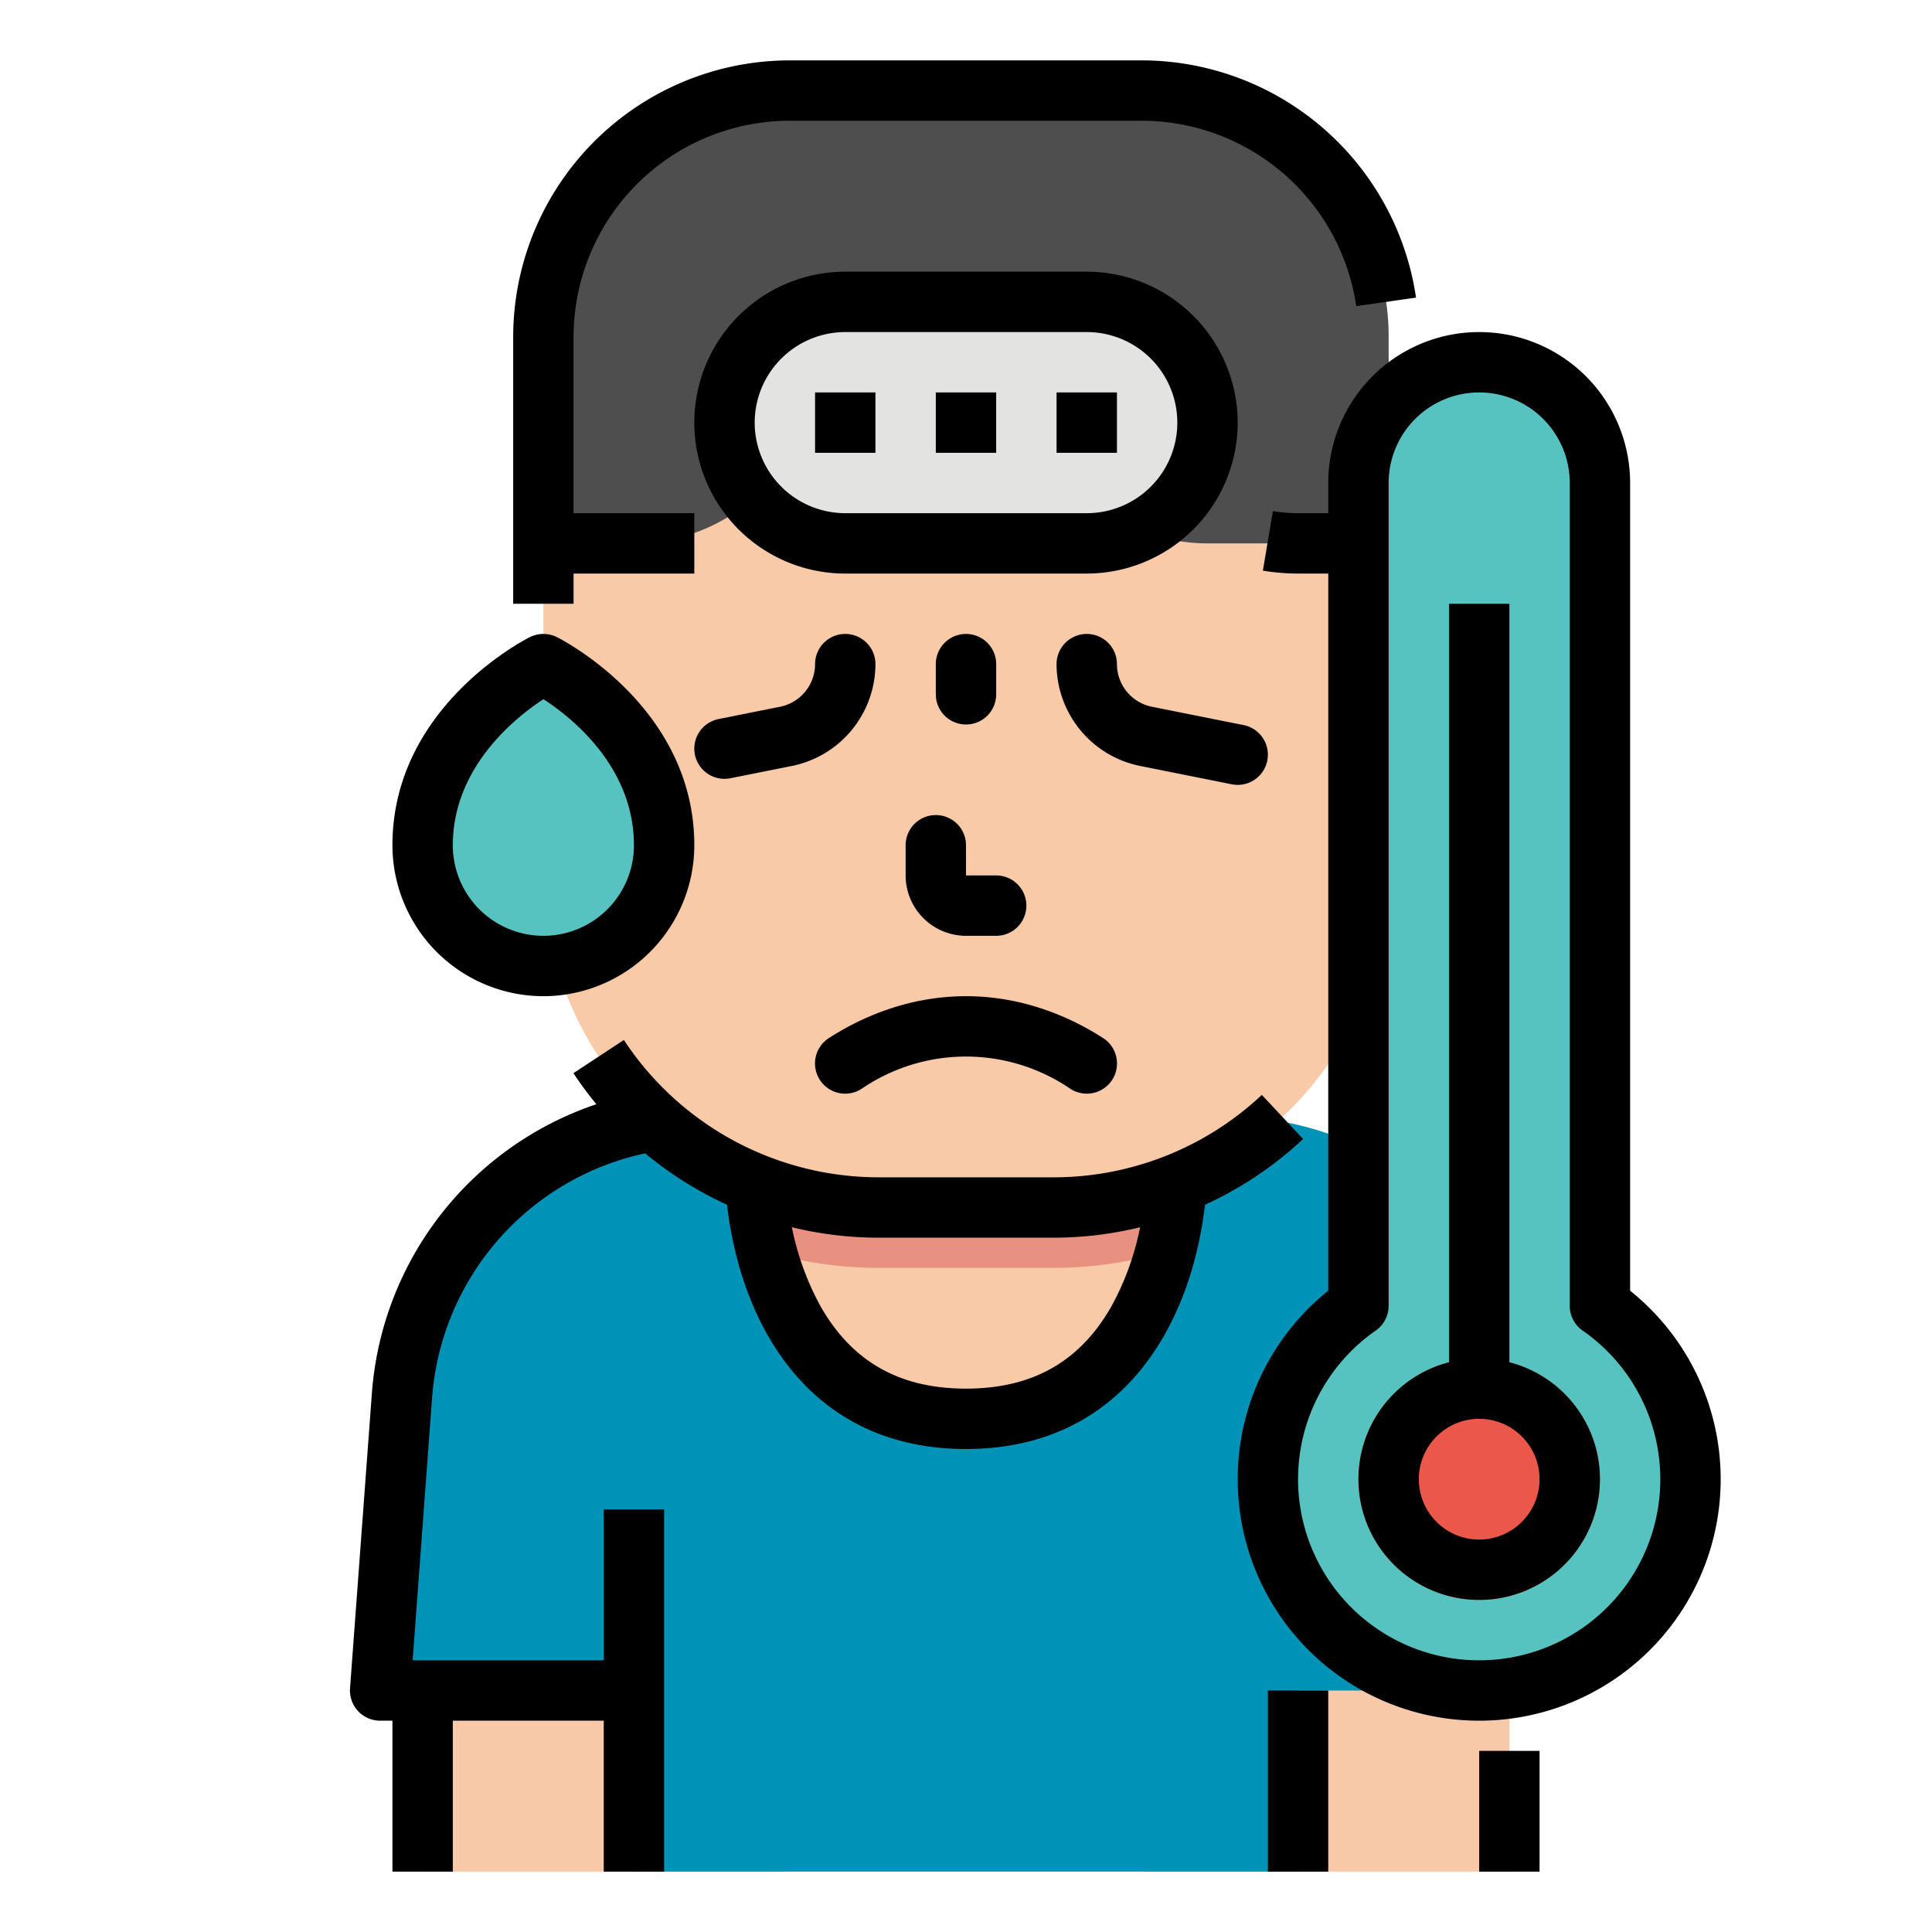 <svg id="Filledoutline" height="512" viewBox="0 0 512 512" width="512" xmlns="http://www.w3.org/2000/svg"><path d="m112 432h96v64h-96z" fill="#f7c9a8"/><path d="m304 432h96v64h-96z" fill="#f7c9a8" transform="matrix(-1 0 0 -1 704 928)"/><path d="m344 448h67.259l-5.771-77.91a80 80 0 0 0 -79.781-74.09h-139.414a80 80 0 0 0 -79.781 74.09l-5.771 77.91h67.259v48h176z" fill="#0093b8"/><path d="m311.83 313.76a98.138 98.138 0 0 1 -2.99 17.94c-5.07 19.22-18.31 44.3-52.84 44.3s-47.77-25.08-52.84-44.3a98.138 98.138 0 0 1 -2.99-17.94z" fill="#f8caa8"/><path d="m311.83 313.76a98.138 98.138 0 0 1 -2.99 17.94 104.46 104.46 0 0 1 -29.72 4.3h-46.24a104.46 104.46 0 0 1 -29.72-4.3 98.138 98.138 0 0 1 -2.99-17.94z" fill="#e99180"/><path d="m279.122 320h-46.244a88.878 88.878 0 0 1 -67.478-31.037 88.876 88.876 0 0 1 -21.4-57.841v-141.846a65.276 65.276 0 0 1 65.276-65.276h93.448a65.276 65.276 0 0 1 65.276 65.276v141.846a88.876 88.876 0 0 1 -21.4 57.841 88.878 88.878 0 0 1 -67.478 31.037z" fill="#f8caa8"/><path d="m368 144h-48a48 48 0 0 1 -48-48v48h-8a48 48 0 0 1 -48-48 48 48 0 0 1 -48 48h-24v-54.72a65.28 65.28 0 0 1 65.28-65.28h93.44a65.28 65.28 0 0 1 65.28 65.28z" fill="#4e4e4f"/><rect fill="#e3e3e2" height="64" rx="32" transform="matrix(-1 0 0 -1 512 224)" width="128" x="192" y="80"/><path d="m112 224a32 32 0 0 0 64 0c0-32-32-48-32-48s-32 16-32 48z" fill="#57c3c1"/><path d="m360 128v218.055a56 56 0 1 0 64 0v-218.055a32 32 0 0 0 -32-32 32 32 0 0 0 -32 32z" fill="#57c3c1"/><circle cx="392" cy="392" fill="#eb5849" r="32"/><path d="m152 152h32v-16h-32v-46.724a57.341 57.341 0 0 1 57.276-57.276h93.448a57.509 57.509 0 0 1 56.7 49.127l15.84-2.254a73.586 73.586 0 0 0 -72.54-62.873h-93.448a73.36 73.36 0 0 0 -73.276 73.276v70.724h16z"/><path d="m345.337 301.839-10.937-11.678a80.6 80.6 0 0 1 -55.278 21.839h-46.244a80.9 80.9 0 0 1 -67.549-36.4l-13.363 8.8a96.918 96.918 0 0 0 6.081 8.233 87.664 87.664 0 0 0 -59.516 76.867l-5.769 77.91a8 8 0 0 0 7.978 8.59h3.26v40h16v-40h40v40h16v-96h-16v40h-50.646l5.134-69.319a71.708 71.708 0 0 1 56.494-65.033 96.729 96.729 0 0 0 21.683 13.62c3.751 32.167 22.059 64.732 63.335 64.732s59.581-32.56 63.334-64.724a96.874 96.874 0 0 0 26.003-17.437zm-50.777 44.313c-8.343 14.702-20.96 21.848-38.56 21.848s-30.217-7.146-38.56-21.848a73.284 73.284 0 0 1 -7.583-20.923 97.009 97.009 0 0 0 23.021 2.771h46.244a97.169 97.169 0 0 0 23.02-2.763 73.275 73.275 0 0 1 -7.582 20.915z"/><path d="m240 224v8a16.019 16.019 0 0 0 16 16h8a8 8 0 0 0 0-16h-8v-8a8 8 0 0 0 -16 0z"/><path d="m326.431 207.845a8 8 0 0 0 3.138-15.69l-24.311-4.862a11.548 11.548 0 0 1 -9.258-11.293 8 8 0 0 0 -16 0 27.59 27.59 0 0 0 22.12 26.982z"/><path d="m184.155 199.969a8 8 0 0 0 9.414 6.276l16.31-3.263a27.589 27.589 0 0 0 22.121-26.982 8 8 0 0 0 -16 0 11.548 11.548 0 0 1 -9.259 11.293l-16.31 3.262a8 8 0 0 0 -6.276 9.414z"/><path d="m264 184v-8a8 8 0 0 0 -16 0v8a8 8 0 0 0 16 0z"/><path d="m228.336 288.546a49.048 49.048 0 0 1 55.328 0 8 8 0 1 0 8.672-13.446c-7.853-5.064-20.531-11.1-36.336-11.1s-28.483 6.036-36.336 11.1a8 8 0 1 0 8.672 13.446z"/><path d="m328 112a40.045 40.045 0 0 0 -40-40h-64a40 40 0 0 0 0 80h64a40.045 40.045 0 0 0 40-40zm-128 0a24.027 24.027 0 0 1 24-24h64a24 24 0 0 1 0 48h-64a24.027 24.027 0 0 1 -24-24z"/><path d="m248 104h16v16h-16z"/><path d="m280 104h16v16h-16z"/><path d="m216 104h16v16h-16z"/><path d="m144 264a40.045 40.045 0 0 0 40-40c0-36.524-34.936-54.412-36.422-55.155a8 8 0 0 0 -7.156 0c-1.486.743-36.422 18.631-36.422 55.155a40.045 40.045 0 0 0 40 40zm.021-78.712c7.473 4.849 23.979 17.912 23.979 38.712a24 24 0 0 1 -48 0c0-20.66 16.567-33.833 24.021-38.712z"/><path d="m336 448h16v48h-16z"/><path d="m392 464h16v32h-16z"/><path d="m400 361.013v-201.013h-16v201.013a32 32 0 1 0 16 0zm-8 46.987a16 16 0 1 1 16-16 16.019 16.019 0 0 1 -16 16z"/><path d="m432 342.055v-214.055a40 40 0 0 0 -80 0v8h-8a40.474 40.474 0 0 1 -6.676-.553l-2.648 15.779a56.45 56.45 0 0 0 9.324.774h8v190.054a63.991 63.991 0 0 0 40 113.946c.39 0 .785 0 1.177-.011a63.99 63.99 0 0 0 38.823-113.934zm-39.109 97.937a47.993 47.993 0 0 1 -28.313-87.377 8 8 0 0 0 3.422-6.56v-218.055a24 24 0 0 1 48 0v218.055a8 8 0 0 0 3.422 6.56 47.993 47.993 0 0 1 -26.531 87.377z"/></svg>